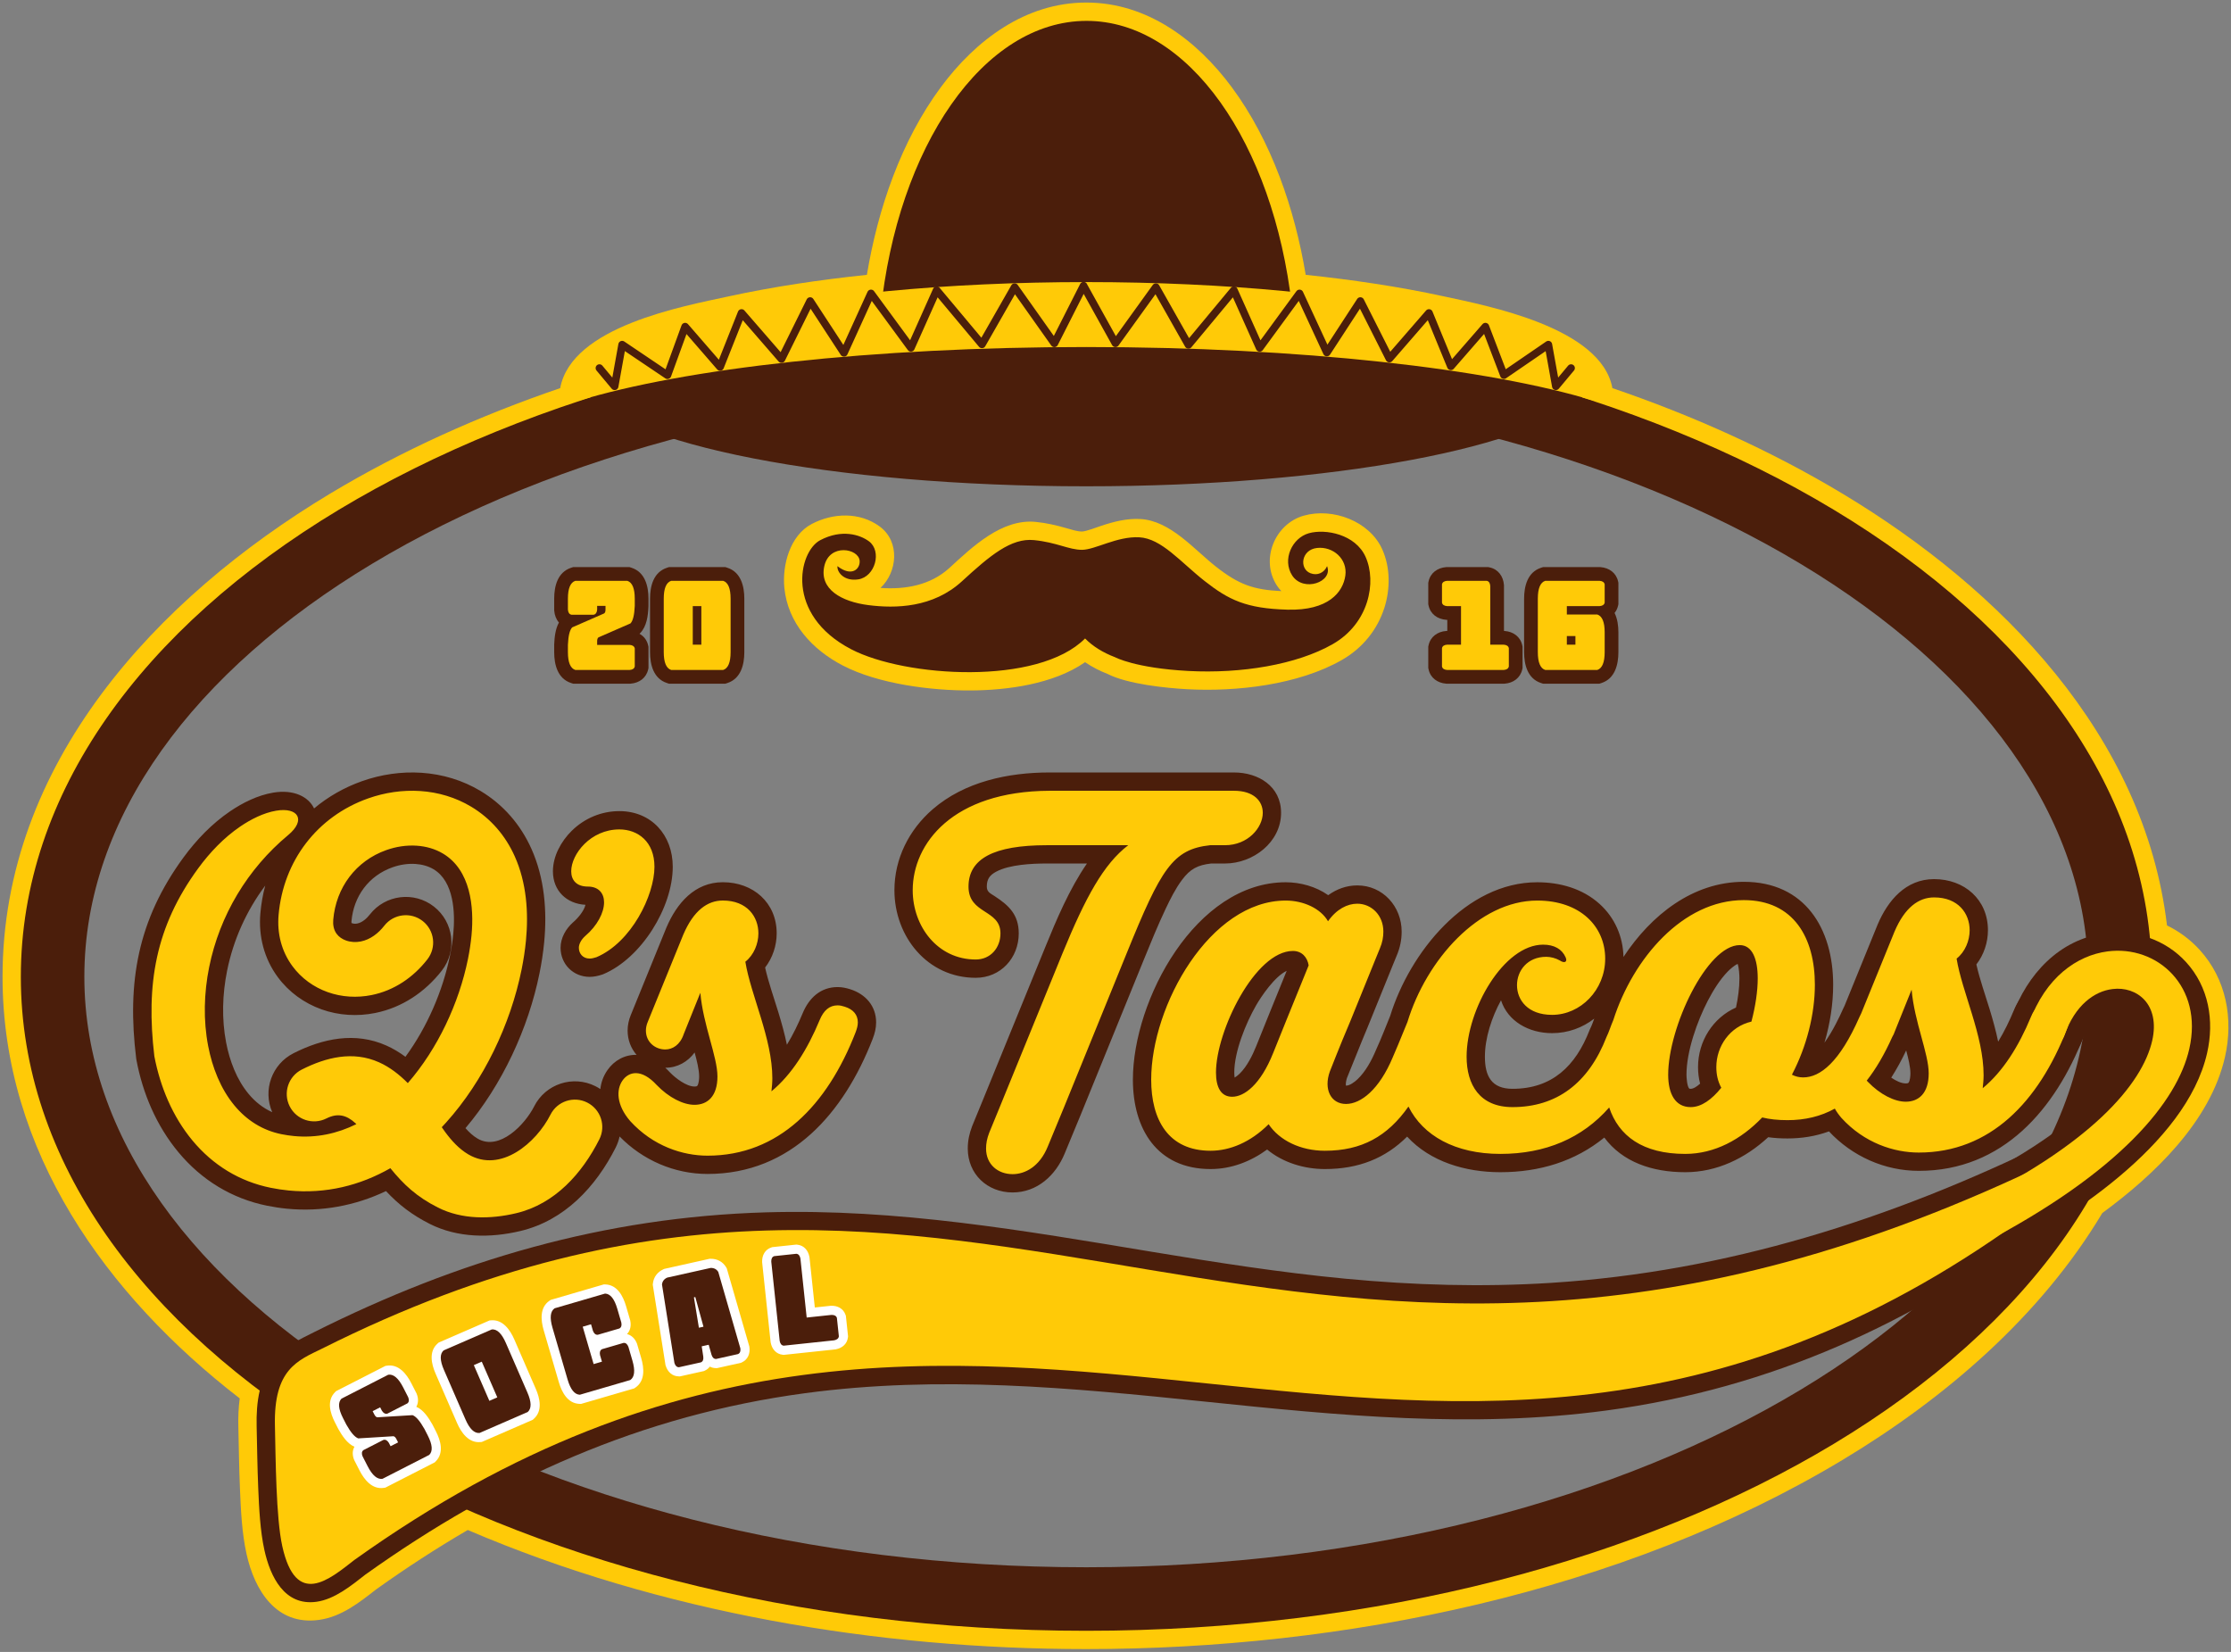 <?xml version="1.0" encoding="UTF-8" standalone="no"?>
<!DOCTYPE svg PUBLIC "-//W3C//DTD SVG 1.1//EN" "http://www.w3.org/Graphics/SVG/1.1/DTD/svg11.dtd">
<svg width="100%" height="100%" viewBox="0 0 3659 2709" version="1.1" xmlns="http://www.w3.org/2000/svg" xmlns:xlink="http://www.w3.org/1999/xlink" xml:space="preserve" xmlns:serif="http://www.serif.com/" style="fill-rule:evenodd;clip-rule:evenodd;stroke-linecap:round;stroke-linejoin:round;stroke-miterlimit:10;">
    <rect x="0" y="0" width="3659" height="2709" fill="#808080" stroke="none"/>
    <g id="Layer-1" serif:id="Layer 1" transform="matrix(4.167,0,0,4.167,0,0)">
        <g transform="matrix(1,0,0,1,1,1)">
            <path d="M340.201,107.158C344.495,81.225 353.695,54.371 369.321,33.287C383.056,14.757 402.636,0 426.551,0C450.467,0 470.046,14.757 483.781,33.287C499.408,54.371 508.608,81.225 512.902,107.159C531.06,109.082 549.296,111.73 567.114,115.596C584.505,119.37 629.228,127.845 633.611,151.741C665.128,162.514 695.879,176.239 724.396,193.403C786.503,230.784 842.992,288.384 851.901,363.209C856.704,365.548 861.043,368.758 864.674,372.722C875.275,384.294 878.135,399.995 874.706,415.039C868.93,440.378 846.855,461.414 826.438,476.382C802.171,516.986 764.577,549.246 724.396,573.43C637.193,625.915 527.416,647.989 426.551,647.989C344.377,647.989 258.943,633.624 183.105,601.126C170.748,608.321 158.759,616.138 147.118,624.442C140.366,629.72 133.349,635.283 124.566,636.502C107.767,638.833 99.204,624.892 96.044,610.617C94.205,602.311 93.804,593.459 93.445,584.973C93.098,576.778 93.002,568.576 92.812,560.376C92.727,556.701 92.859,552.993 93.353,549.34C40.836,508.745 0,452.08 0,383.416C0,299.443 60.553,234.423 128.706,193.403C157.223,176.239 187.974,162.514 219.491,151.741C223.948,127.452 267.839,119.555 285.591,115.682C303.534,111.768 321.909,109.096 340.201,107.158ZM426.55,618.309C374.3,618.309 321.629,612.338 270.954,599.473C226.833,588.273 183.084,571.552 144.009,548.033C112.245,528.916 82.093,504.315 60.493,473.927C41.433,447.114 29.679,416.52 29.679,383.416C29.679,350.313 41.433,319.719 60.493,292.906C82.093,262.518 112.245,237.918 144.009,218.8C180.935,196.575 222.005,180.443 263.561,169.29L264.265,169.101L264.962,169.318C275.114,172.474 285.571,174.902 296.002,176.933C308.658,179.398 321.45,181.284 334.254,182.788C364.799,186.374 395.804,187.86 426.55,187.86C457.296,187.86 488.301,186.374 518.845,182.787C531.649,181.284 544.44,179.397 557.095,176.933C567.526,174.902 577.982,172.473 588.133,169.316L588.83,169.1L589.535,169.289C631.092,180.441 672.164,196.574 709.091,218.8C740.855,237.918 771.007,262.518 792.607,292.906C811.667,319.719 823.421,350.313 823.421,383.416C823.421,416.52 811.667,447.114 792.607,473.927C771.007,504.315 740.855,528.916 709.091,548.033C670.016,571.552 626.267,588.273 582.147,599.473C531.471,612.338 478.801,618.309 426.55,618.309" style="fill:rgb(255,202,7);"/>
        </g>
        <g transform="matrix(1,0,0,1,1,119.844)">
            <path d="M426.55,7.2C541.195,7.2 645.203,35.299 720.683,80.728C798.049,127.293 845.901,192.254 845.901,264.572C845.901,336.891 798.049,401.853 720.683,448.417C645.203,493.846 541.195,521.945 426.55,521.945C311.905,521.945 207.897,493.846 132.418,448.417C55.051,401.853 7.199,336.891 7.199,264.572C7.199,192.254 55.051,127.293 132.418,80.728C207.897,35.299 311.905,7.2 426.55,7.2ZM707.792,102.115C636.021,58.918 536.603,32.2 426.55,32.2C316.497,32.2 217.079,58.918 145.309,102.115C75.424,144.177 32.199,201.653 32.199,264.572C32.199,327.492 75.424,384.969 145.309,427.03C217.079,470.227 316.497,496.945 426.55,496.945C536.603,496.945 636.021,470.227 707.792,427.03C777.677,384.969 820.901,327.492 820.901,264.572C820.901,201.653 777.677,144.177 707.792,102.115" style="fill:rgb(75,30,11);fill-rule:nonzero;"/>
        </g>
        <g transform="matrix(1,0,0,1,1,-328.137)">
            <path d="M622.833,483.384C604.565,503.988 523.635,519.517 426.55,519.517C326.358,519.517 243.36,502.979 228.697,481.391L288.911,461.91C288.911,461.91 378.961,460.477 559.06,457.609L622.833,483.384Z" style="fill:rgb(75,30,11);"/>
        </g>
        <g transform="matrix(0.017,1,1,-0.017,-163.002,-351.011)">
            <path d="M482.547,501.387C417.501,509.116 368.474,543.721 369.163,584.383C369.842,624.473 418.62,657.042 482.547,663.242C483.401,663.325 484.258,663.403 485.118,663.476L482.547,501.387Z" style="fill:rgb(75,30,11);"/>
        </g>
        <g transform="matrix(1,0,0,1,1,-380.207)">
            <path d="M426.55,491.219C537.092,491.219 626.704,511.351 626.704,536.184C626.704,536.785 626.635,537.381 626.531,537.976C584.931,525.249 510.928,516.779 426.55,516.779C342.172,516.779 268.169,525.249 226.569,537.976C226.465,537.381 226.397,536.785 226.397,536.184C226.397,511.351 316.008,491.219 426.55,491.219" style="fill:rgb(255,202,7);"/>
        </g>
        <g transform="matrix(1,0,0,1,1,-384.543)">
            <path d="M617.347,529.398L611.365,536.557L608.411,520.182L590.915,532.166L583.622,513.096L570.038,528.696L561.416,507.719L545.847,525.657L534.418,503.022L521.232,523.267L510.467,500.02L494.788,521.444L484.63,498.748L466.764,520.251L453.932,497.559L438.023,519.634L425.485,497.038M234.929,529.398L240.911,536.557L243.865,520.182L261.699,532.199L268.655,513.096L282.415,528.954L290.86,507.719L306.58,525.827L317.858,503.022L331.165,523.393L341.808,500.02L357.518,521.419L367.647,498.748L385.483,520.064L398.343,497.559L413.984,519.655L425.475,496.975" style="fill:none;fill-rule:nonzero;stroke:rgb(75,30,11);stroke-width:3px;"/>
        </g>
        <g transform="matrix(1,0,0,1,1,431.568)">
            <path d="M142.808,188.104C137.234,192.46 130.726,197.81 123.576,198.802C110.943,200.555 105.378,188.908 103.072,178.492C101.384,170.863 100.968,161.917 100.637,154.101C100.292,145.946 100.199,137.798 100.009,129.64C99.795,120.437 101.057,110.554 107.143,103.235C111.475,98.027 116.663,95.679 122.545,92.731C179.234,64.321 236.899,47.418 300.453,45.546C352.272,44.02 401.759,52.693 452.543,61.102C477.723,65.271 502.912,69.218 528.331,71.643C555.347,74.22 582.325,75.023 609.426,73.302C678.607,68.907 743.006,48.353 805.062,18.053C807.492,16.866 810.181,17.085 812.387,18.65C814.593,20.215 815.689,22.681 815.372,25.366C814.466,33.043 810.27,42.261 805.997,48.53C805.523,49.225 805.018,49.751 804.342,50.253C752.004,89.153 696.128,114.82 631.251,123.53C578.017,130.677 525.994,125.482 473.008,120.003C420.308,114.554 368.813,109.618 315.922,116.707C251.498,125.342 195.507,150.488 142.808,188.104" style="fill:rgb(75,30,11);"/>
        </g>
        <g transform="matrix(1,0,0,1,1,216.834)">
            <path d="M818.357,192.905C815.661,200.515 807.438,204.668 799.772,201.921C792.15,199.19 788.173,190.778 790.914,183.156C796.859,166.621 809.479,152.815 827.566,150.447C839.335,148.906 851.316,152.966 859.364,161.751C868.367,171.579 870.589,184.864 867.685,197.605C859.395,233.973 812.139,263.708 781.78,279.504C774.582,283.249 765.703,280.444 761.961,273.245C758.322,266.243 759.505,256.16 767.038,252.244C767.113,252.206 767.177,252.174 767.253,252.137C785.945,243.2 806.155,231.748 821.328,217.452C828.499,210.696 836.801,201.011 839.055,191.123C839.736,188.135 839.974,184.007 837.73,181.557C836.13,179.81 833.599,179.272 831.321,179.555C824.655,180.382 820.401,187.137 818.357,192.905" style="fill:rgb(75,30,11);"/>
        </g>
        <g transform="matrix(1,0,0,1,1,405.471)">
            <path d="M800.047,70.571C807.094,60.233 808.221,50.619 808.221,50.619C502.995,199.655 389.26,-6.928 125.77,125.265C116.067,129.983 106.694,133.452 107.207,155.57C107.505,168.42 107.607,191.761 110.102,203.033C115.487,227.355 128.543,216.204 138.497,208.431C392.445,27.056 558.036,250.446 800.047,70.571" style="fill:rgb(255,202,7);"/>
        </g>
        <g transform="matrix(1,0,0,1,1,-156.746)">
            <path d="M218.987,401.734C217.915,400.496 217.284,398.872 217.14,397.089L217.122,396.872L217.122,392.359C217.122,387.418 218.475,381.929 223.763,380.195L224.583,379.926L246.773,379.926L247.593,380.195C252.881,381.929 254.234,387.418 254.234,392.359L254.234,395.313L254.229,395.43C254.077,398.93 253.573,403.211 251.02,405.846L250.705,406.171C252.377,407.105 253.626,408.643 254.098,410.706L254.234,411.301L254.234,419.641L254.1,420.231C253.345,423.562 250.573,425.523 247.259,425.791L247.041,425.809L224.583,425.809L223.763,425.54C218.475,423.806 217.122,418.317 217.122,413.377L217.122,410.427L217.127,410.316C217.241,407.547 217.583,404.281 218.987,401.734ZM261.484,425.54C256.196,423.806 254.843,418.317 254.843,413.377L254.843,392.359C254.843,387.418 256.196,381.929 261.484,380.195L262.304,379.926L284.495,379.926L285.315,380.195C290.603,381.929 291.955,387.418 291.955,392.359L291.955,413.377C291.955,418.317 290.603,423.806 285.315,425.54L284.495,425.809L262.304,425.809L261.484,425.54Z" style="fill:rgb(75,30,11);"/>
        </g>
        <g transform="matrix(1,0,0,1,1,-156.746)">
            <path d="M222.522,410.539C222.67,406.945 223.24,404.645 224.214,403.647L236.774,398.159C237.14,397.917 237.319,397.418 237.319,396.654L237.319,395.196L234.029,395.196L234.029,396.654C233.944,397.816 233.484,398.479 232.665,398.666L223.895,398.666C223.068,398.479 222.616,397.816 222.522,396.654L222.522,392.359C222.522,388.312 223.497,385.966 225.446,385.326L245.911,385.326C247.86,385.966 248.834,388.312 248.834,392.359L248.834,395.196C248.678,398.79 248.117,401.082 247.142,402.088L234.583,407.569C234.217,407.818 234.029,408.317 234.029,409.081L234.029,410.539L246.823,410.539C247.976,410.632 248.647,411.092 248.834,411.911L248.834,419.037C248.647,419.863 247.976,420.315 246.823,420.409L225.446,420.409C223.497,419.77 222.522,417.423 222.522,413.377L222.522,410.539ZM263.167,420.409C261.218,419.77 260.243,417.423 260.243,413.377L260.243,392.359C260.243,388.312 261.218,385.966 263.167,385.326L283.632,385.326C285.581,385.966 286.556,388.312 286.556,392.359L286.556,413.377C286.556,417.423 285.581,419.77 283.632,420.409L263.167,420.409ZM275.041,410.453L275.041,395.282L271.665,395.282L271.665,410.453L275.041,410.453Z" style="fill:rgb(255,202,7);fill-rule:nonzero;"/>
        </g>
        <g transform="matrix(1,0,0,1,1,-156.746)">
            <path d="M568.637,405.053L568.637,400.682L568.357,400.682L568.159,400.667C564.817,400.421 562.007,398.438 561.27,395.074L561.145,394.502L561.145,386.119L561.267,385.553C561.997,382.19 564.788,380.212 568.122,379.944L568.339,379.926L584.764,379.926L585.336,380.052C588.699,380.789 590.682,383.598 590.929,386.94L590.944,387.139L590.944,405.053L591.045,405.053L591.245,405.068C594.566,405.315 597.358,407.28 598.12,410.613L598.257,411.208L598.257,419.641L598.123,420.231C597.368,423.562 594.596,425.523 591.282,425.791L591.064,425.809L568.339,425.809L568.122,425.792C564.788,425.523 561.998,423.546 561.267,420.183L561.145,419.617L561.145,411.233L561.27,410.661C562.007,407.297 564.817,405.314 568.159,405.068L568.357,405.053L568.637,405.053ZM634.473,397.968C635.603,400.248 635.978,403.007 635.978,405.612L635.978,413.377C635.978,418.317 634.625,423.806 629.337,425.54L628.517,425.809L606.326,425.809L605.507,425.54C600.219,423.806 598.866,418.317 598.866,413.377L598.866,392.359C598.866,387.418 600.219,381.929 605.507,380.195L606.326,379.926L628.785,379.926L629.003,379.944C632.317,380.213 635.089,382.173 635.844,385.505L635.978,386.094L635.978,394.528L635.842,395.122C635.589,396.225 635.115,397.177 634.473,397.968" style="fill:rgb(75,30,11);"/>
        </g>
        <g transform="matrix(1,0,0,1,1,-156.746)">
            <path d="M590.845,420.409L568.556,420.409C567.394,420.315 566.724,419.863 566.545,419.037L566.545,411.818C566.724,410.999 567.394,410.539 568.556,410.453L574.037,410.453L574.037,395.282L568.556,395.282C567.394,395.196 566.724,394.736 566.545,393.918L566.545,386.699C566.724,385.872 567.394,385.42 568.556,385.326L584.179,385.326C584.998,385.506 585.458,386.176 585.544,387.338L585.544,410.453L590.845,410.453C591.999,410.539 592.669,410.999 592.856,411.818L592.856,419.037C592.669,419.863 591.999,420.315 590.845,420.409ZM607.189,420.409C605.24,419.77 604.266,417.423 604.266,413.377L604.266,392.359C604.266,388.312 605.24,385.966 607.189,385.326L628.566,385.326C629.72,385.42 630.39,385.872 630.578,386.699L630.578,393.918C630.39,394.736 629.72,395.196 628.566,395.282L615.687,395.282L615.687,398.572L627.654,398.572C629.603,399.211 630.578,401.558 630.578,405.612L630.578,413.377C630.578,417.423 629.603,419.77 627.654,420.409L607.189,420.409ZM615.687,410.453L619.063,410.453L619.063,407.07L615.687,407.07L615.687,410.453Z" style="fill:rgb(255,202,7);fill-rule:nonzero;"/>
        </g>
        <g transform="matrix(1,0,0,1,1,141.869)">
            <path d="M235.287,286.725C235.564,284.146 236.452,281.605 238.112,279.234C240.752,275.463 244.894,273.157 249.541,273.264C247.345,270.728 246.019,267.411 246.019,263.706C246.019,261.63 246.472,259.486 247.28,257.574L261.272,223.216L261.294,223.163C265.344,213.654 272.388,205.325 283.503,205.325C295.443,205.325 304.693,213.377 304.693,225.453C304.693,230.252 303.085,235.101 300.137,238.902C301.463,244.796 303.646,250.882 305.357,256.524C306.623,260.695 307.825,264.97 308.713,269.298C311.167,265.273 313.219,261.002 314.925,256.879C317.392,250.917 321.938,246.588 328.662,246.588C330.405,246.588 332.038,246.933 333.69,247.462C339.71,249.389 343.831,254.047 343.831,260.518C343.831,262.796 343.276,264.912 342.458,267.02C331.26,295.862 310.558,320.138 277.481,320.138C264.397,320.138 251.952,314.706 242.861,305.384C242.546,306.866 242.037,308.332 241.323,309.748C233.535,325.182 221.188,338.455 203.841,342.584C192.036,345.394 179.164,345.352 168.135,339.787C161.143,336.258 155.879,332.187 150.93,326.88C138.796,332.642 125.517,335.123 111.971,333.814C109.336,333.559 106.715,333.16 104.119,332.635C90.19,329.82 78.288,322.488 69.222,311.584C60.583,301.193 55.138,288.405 52.679,275.173L52.633,274.923L52.601,274.671C48.925,244.73 53.18,220.189 71.257,195.525C76.314,188.626 82.398,182.299 89.484,177.466C94.512,174.037 100.455,171.097 106.491,170.076C114.576,168.708 120.429,171.662 122.615,176.289C128.061,171.717 134.408,168.06 141.493,165.552C148.972,162.905 156.985,161.726 164.907,162.254C173.116,162.801 181.085,165.181 188.149,169.422C197.123,174.809 203.91,182.675 208.176,192.213C213.315,203.701 214.373,216.597 213.173,229.01C212.78,233.08 212.155,237.128 211.345,241.136C206.961,262.832 196.639,285.074 182.204,302.106C183.608,303.701 185.189,305.173 186.96,306.216C195.6,311.305 205.701,300.55 209.229,293.558C213.699,284.701 224.51,281.139 233.369,285.606C234.039,285.944 234.679,286.318 235.287,286.725ZM103.388,206.658C96.02,216.515 90.853,227.934 88.382,240.155C86.513,249.401 86.214,259.161 88.003,268.443C89.383,275.604 92.131,282.966 96.835,288.623C99.447,291.765 102.552,294.22 106.146,295.82C102.375,287.15 105.991,276.933 114.537,272.619C126.098,266.783 138.806,264.127 151.092,269.61C153.76,270.8 156.246,272.303 158.572,274.03C167.151,262.33 173.323,247.983 176.136,234.061C176.702,231.263 177.134,228.436 177.409,225.595C178.203,217.373 177.678,205.046 169.681,200.245C167.522,198.948 165.016,198.302 162.516,198.135C159.46,197.932 156.351,198.438 153.47,199.458C144.122,202.766 138.183,210.876 137.333,220.693C137.319,220.851 137.308,221.15 137.338,221.364C137.425,221.411 137.53,221.454 137.597,221.477C138.233,221.704 138.955,221.711 139.611,221.579C141.601,221.178 143.362,219.564 144.574,218.011C150.672,210.2 161.977,208.812 169.786,214.911C177.593,221.01 178.98,232.309 172.886,240.118C166.286,248.575 157.26,254.655 146.68,256.789C139.671,258.203 132.341,257.775 125.595,255.375C118.701,252.921 112.664,248.542 108.314,242.644C102.949,235.369 100.699,226.564 101.476,217.594C101.801,213.839 102.445,210.184 103.388,206.658ZM262.704,280.19C264.838,282.385 269.13,285.726 272.346,285.726C272.602,285.726 273.209,285.708 273.41,285.482C274.052,284.761 274.177,282.65 274.177,281.769C274.177,279.135 273.267,275.492 272.396,272.331C269.728,275.964 265.701,278.34 260.846,278.344C261.494,278.932 262.114,279.551 262.704,280.19ZM229.431,214.21C222.029,213.812 216.622,208.72 216.622,201.014C216.622,195.071 219.841,189.224 223.989,185.13C229.022,180.165 235.683,177.344 242.771,177.344C255.368,177.344 263.785,186.748 263.785,199.243C263.785,215.27 251.422,235.176 236.545,241.47L236.284,241.581L236.015,241.67C234.426,242.2 232.764,242.57 231.083,242.57C224.611,242.57 219.632,237.559 219.632,231.12C219.632,227.265 221.702,223.647 224.529,221.134L224.585,221.084L224.643,221.035C226.316,219.61 228.856,216.712 229.431,214.21ZM637.973,234.733C648.833,218.264 665.28,205.164 685.325,205.164C709.333,205.164 720.506,223.521 720.506,245.658C720.506,253.237 719.285,261.01 717.089,268.468C720.4,263.87 723.12,258.073 724.247,255.511C724.486,254.967 724.737,254.43 725.011,253.903L738.005,221.992L738.028,221.939C742.078,212.431 749.121,204.102 760.236,204.102C772.177,204.102 781.427,212.153 781.427,224.229C781.427,229.029 779.819,233.877 776.871,237.678C778.197,243.573 780.379,249.658 782.091,255.3C783.356,259.472 784.559,263.746 785.447,268.074C787.9,264.049 789.953,259.778 791.659,255.656C794.126,249.693 798.672,245.365 805.395,245.365C807.139,245.365 808.771,245.71 810.423,246.238C816.444,248.165 820.565,252.823 820.565,259.294C820.565,261.572 820.009,263.688 819.191,265.796C807.994,294.638 787.292,318.914 754.215,318.914C740.769,318.914 727.997,313.178 718.849,303.378C713.651,305.301 708.171,306.163 702.503,306.163C699.999,306.163 697.448,306.025 694.939,305.674C685.959,313.955 674.778,319.446 662.303,319.446C649.237,319.446 637.573,315.431 630.432,305.81C618.971,315.16 604.928,319.446 589.517,319.446C575.765,319.446 561.935,315.34 552.821,305.44C544.25,313.976 533.731,318.206 520.45,318.206C512.326,318.206 503.979,315.694 497.727,310.52C491.261,315.238 483.638,318.206 475.468,318.206C454.406,318.206 444.891,302.427 444.891,283.025C444.891,251.664 469.66,205.341 505.043,205.341C510.812,205.341 516.955,207.026 521.765,210.426C525.06,208.045 528.938,206.581 533.201,206.581C543.244,206.581 550.672,214.846 550.672,224.761C550.672,228.11 550.009,231.191 548.698,234.268L547.129,238.103L537.195,262.585L537.172,262.638C534.386,269.206 531.859,275.836 529.129,282.402C528.898,283.104 528.54,284.607 528.761,285.388L528.773,285.388C530.278,285.388 532.235,283.867 533.256,282.909C536.456,279.907 538.877,275.403 540.545,271.401L540.597,271.276L540.654,271.153C542.627,266.878 544.373,262.285 546.164,257.911C553.856,233.053 575.973,205.341 604.039,205.341C612.973,205.341 621.901,207.814 628.624,213.918C634.579,219.324 637.806,226.739 637.973,234.733ZM626.479,259.002C621.87,262.571 616.16,264.723 609.883,264.723C600.673,264.723 592.451,260.035 589.778,251.796C586.105,258.459 583.435,266.695 583.435,273.993C583.435,281.663 586.059,286.628 594.299,286.628C609.928,286.628 619.158,277.606 624.6,263.594L624.721,263.282L624.871,262.981C625.48,261.764 625.976,260.372 626.479,259.002ZM475.696,197.959C470.415,198.58 467.503,200.02 464.217,204.415C461.673,207.816 459.586,211.979 457.773,215.808C454.68,222.34 451.922,229.105 449.197,235.799L424.388,296.758L418.012,312.165C414.47,320.726 407.2,327.415 397.546,327.415C387.615,327.415 379.898,320.209 379.898,310.12C379.898,307.054 380.519,304.192 381.617,301.338L381.647,301.262L385.747,291.277L410.537,230.54C414.719,220.295 419.839,208.044 426.81,197.959L411.006,197.959C405.203,197.959 396.382,198.365 391.136,201.148C388.544,202.523 387.391,204.098 387.391,207.051C387.391,209.138 388.752,209.686 390.393,210.749C396.053,214.416 399.965,218.06 399.965,225.469C399.965,235.119 392.847,242.941 383.024,242.941C364.029,242.941 351.031,226.709 351.031,208.468C351.031,196.062 356.778,184.671 366.095,176.613C378.675,165.734 395.833,162.13 412.068,162.13L484.677,162.13C494.261,162.13 503.211,167.547 503.211,178.008C503.211,189.604 492.183,197.959 481.135,197.959L475.696,197.959ZM749.245,271.528C747.505,275.198 745.563,278.808 743.363,282.236C745.237,283.502 747.319,284.503 749.079,284.503C749.335,284.503 749.943,284.484 750.143,284.259C750.786,283.537 750.911,281.426 750.911,280.546C750.911,278.028 750.079,274.588 749.245,271.528ZM668.14,284.591C667.583,282.491 667.322,280.323 667.322,278.066C667.322,267.92 673.186,258.674 682.26,254.647C683.069,250.875 683.615,246.911 683.615,243.179C683.615,242.041 683.477,239.069 682.917,237.475C681.549,238.055 679.727,239.742 679.033,240.454C675.902,243.666 673.253,247.963 671.192,251.925C666.955,260.07 662.773,271.924 662.773,281.077C662.773,282.102 662.999,285.859 663.928,286.573C664.038,286.623 664.313,286.628 664.428,286.628C665.539,286.628 666.911,285.695 668.14,284.591ZM505.428,240.194C500.616,242.463 495.349,250.375 493.395,253.767C489.315,260.851 484.793,272.032 484.793,280.191C484.793,280.624 484.821,281.468 484.925,282.206C485.704,281.757 486.578,280.993 486.939,280.638C489.776,277.849 491.939,273.527 493.405,269.886L498.546,257.125L505.428,240.194Z" style="fill:rgb(75,30,11);"/>
        </g>
        <g transform="matrix(1,0,0,1,1,-176.989)">
            <path d="M345.541,408.369C355.333,409.045 365.227,407.349 372.756,400.433C381.819,392.107 393.346,381.05 406.674,382.382C410.91,382.805 414.742,383.707 418.815,384.871C420.595,385.379 422.988,386.168 424.848,386.168C426.367,386.168 430.927,384.421 432.5,383.899C437.47,382.253 442.461,380.976 447.748,381.247C459.6,381.854 468.817,393.103 477.594,399.999C486.633,407.101 492.417,409.1 503.328,409.627C502.685,408.964 502.095,408.229 501.569,407.424C494.958,397.298 500.696,383.162 512.16,379.92C523.531,376.704 538.027,382.037 543.03,393.169C546.242,400.317 546.225,408.797 543.87,416.191C541.074,424.971 535.125,432.157 527.136,436.722C509.99,446.519 485.727,449.275 466.287,448.229C457.955,447.781 442.81,446.239 434.913,442.211C431.796,440.993 428.81,439.474 426.071,437.59C413.616,446.256 395.4,448.627 381.103,448.717C365.493,448.814 344.642,446.154 330.677,438.881C318.651,432.618 309.085,422.251 307.709,408.31C306.825,399.36 309.928,387.704 318.469,383.209C326.873,378.786 337.382,378.398 345.248,384.201C353.349,390.177 352.195,402.166 345.541,408.369" style="fill:rgb(255,202,7);"/>
        </g>
        <g transform="matrix(1,0,0,1,1,-171.075)">
            <path d="M334.002,426.581C307.779,412.924 313.277,388.163 321.822,383.666C330.368,379.169 337.528,381.54 340.974,384.081C346.228,387.958 343.486,398.071 336.784,399.089C331.244,399.928 328.381,396.263 328.607,393.882C334.31,398.301 337.583,394.928 337.346,391.781C336.979,386.887 325.457,384.794 323.434,393.882C321.411,402.971 330.227,407.852 340.719,409.207C351.498,410.601 366.248,410.275 377.627,399.821C388.674,389.673 396.964,382.733 405.958,383.632C414.955,384.53 419.676,387.454 424.848,387.454C430.02,387.454 438.609,382.074 447.38,382.524C456.148,382.973 463.702,392.328 473.146,399.747C482.59,407.168 489.504,410.557 505.695,411.006C521.885,411.456 527.612,404.095 528.511,397.573C529.409,391.052 523.684,386.046 517.387,386.721C511.091,387.396 510.267,394.928 514.793,396.674C517.522,397.725 520.191,396.488 521.315,393.882C523.788,400.047 512.066,404.317 507.598,397.573C503.55,391.276 507.57,382.786 514.12,380.934C520.686,379.076 532.471,381.325 536.463,390.206C540.952,400.196 537.731,416.462 523.564,424.556C509.397,432.652 487.586,436.25 466.673,435.126C445.761,434.001 437.891,429.728 437.891,429.728C433.029,427.876 429.09,425.413 426.073,422.338C407.545,440.988 355.252,437.646 334.002,426.581" style="fill:rgb(75,30,11);fill-rule:nonzero;"/>
        </g>
        <g transform="matrix(1,0,0,1,1,216.021)">
            <path d="M811.57,191.314C810.179,195.197 806.084,197.347 802.201,195.956C798.318,194.565 796.298,190.288 797.689,186.405C804.078,168.651 816.44,159.978 828.501,158.399C838.195,157.13 847.687,160.476 854.055,167.427C860.325,174.272 863.49,184.425 860.665,196.817C855.996,217.302 833.875,245.094 778.457,273.93C774.784,275.839 770.259,274.409 768.349,270.736C766.44,267.064 766.686,261.355 770.359,259.445C822.338,234.594 842.225,210.426 846.075,193.536C847.695,186.43 846.191,180.946 843.039,177.506C839.986,174.173 835.304,172.585 830.434,173.223C823.338,174.07 815.725,179.543 811.57,191.314" style="fill:rgb(255,202,7);fill-rule:nonzero;"/>
        </g>
        <g transform="matrix(1,0,0,1,1,427.079)">
            <path d="M162.853,126.567C165.658,127.714 167.752,130.988 169.171,133.488L169.21,133.556L170.552,136.177C172.427,139.842 173.826,144.675 170.51,148.02L170.105,148.428L150.678,158.368L150.11,158.458C145.457,159.189 142.357,155.228 140.481,151.563L138.439,147.571L138.384,147.438C137.654,145.676 137.624,143.806 138.507,142.271C135.698,141.118 133.605,137.855 132.187,135.345L132.15,135.281L130.811,132.662C128.936,128.997 127.537,124.165 130.853,120.82L131.258,120.411L150.685,110.472L151.253,110.382C155.906,109.65 159.006,113.611 160.881,117.277L162.924,121.269L162.979,121.403C163.708,123.166 163.736,125.031 162.853,126.567ZM188.08,140.443C183.444,140.878 180.529,136.703 178.901,132.96L170.433,113.491C168.79,109.715 167.697,104.805 171.216,101.674L171.645,101.292L191.656,92.587L192.228,92.534C196.864,92.099 199.778,96.274 201.407,100.017L209.875,119.486C211.518,123.261 212.611,128.171 209.093,131.302L208.663,131.685L188.652,140.39L188.08,140.443ZM245.775,97.943C247.611,98.382 248.984,99.82 249.697,101.689L249.748,101.824L251.366,107.368C252.518,111.321 252.984,116.33 249.099,118.992L248.624,119.317L227.676,125.428L227.101,125.409C222.393,125.254 220.092,120.78 218.939,116.827L212.994,96.446C211.841,92.494 211.376,87.484 215.262,84.823L215.736,84.497L236.684,78.386L237.259,78.405C241.967,78.561 244.267,83.035 245.42,86.987L247.038,92.531L247.067,92.673C247.473,94.644 247.092,96.588 245.775,97.943ZM278.381,110.741C277.895,111.396 277.236,111.943 276.395,112.332L276.044,112.494L266.64,114.588L266.251,114.59C263.606,114.599 261.755,112.807 261.003,110.37L260.927,110.125L255.922,78.536L255.971,78.065C256.242,75.487 257.766,73.501 260.115,72.438L260.454,72.285L278.288,68.312L278.659,68.307C281.244,68.271 283.475,69.429 284.805,71.664L285.042,72.061L293.911,102.765L293.946,103.008C294.317,105.539 293.403,107.959 290.998,109.077L290.644,109.241L281.24,111.336L280.853,111.338C279.927,111.343 279.098,111.128 278.381,110.741ZM319.699,87.474L325.977,86.807L326.111,86.803C328.655,86.723 330.94,87.897 331.796,90.388L331.928,90.773L332.783,98.829L332.736,99.229C332.428,101.845 330.452,103.467 327.954,103.939L327.811,103.965L307.463,106.126L307.078,106.085C304.441,105.799 302.81,103.81 302.336,101.298L302.31,101.156L298.966,69.669L298.962,69.524C298.898,66.97 300.076,64.683 302.593,63.849L302.96,63.728L312.447,62.721L312.833,62.763C315.462,63.052 317.099,65.043 317.571,67.549L317.598,67.691L319.699,87.474Z" style="fill:white;"/>
        </g>
        <g transform="matrix(1,0,0,1,1,426.734)">
            <path d="M135.321,133.92L134.016,131.368C132.154,127.729 131.951,125.171 133.409,123.699L151.812,114.284C153.859,113.961 155.815,115.623 157.677,119.262L159.653,123.124C160.103,124.213 160.001,125.016 159.344,125.565L151.458,129.6C150.636,129.809 149.917,129.424 149.298,128.423L148.628,127.112L145.669,128.625L146.34,129.936C146.692,130.624 147.089,130.986 147.53,131.035L161.349,130.192C162.684,130.641 164.247,132.45 166.041,135.61L167.347,138.162C169.208,141.801 169.412,144.359 167.953,145.831L149.551,155.246C147.504,155.568 145.548,153.907 143.686,150.268L141.71,146.405C141.259,145.318 141.358,144.507 142.018,143.965L149.905,139.93C150.723,139.715 151.446,140.106 152.058,141.111L152.728,142.422L155.686,140.908L155.016,139.598C154.664,138.91 154.274,138.544 153.829,138.489L140.014,139.338C138.675,138.883 137.108,137.083 135.321,133.92ZM187.744,137.204C185.681,137.397 183.832,135.616 182.202,131.869L173.734,112.4C172.103,108.652 172.061,106.086 173.609,104.709L192.564,96.463C194.627,96.27 196.475,98.051 198.105,101.799L206.574,121.267C208.204,125.015 208.247,127.581 206.699,128.958L187.744,137.204ZM194.73,123.199L188.618,109.146L185.491,110.506L191.604,124.559L194.73,123.199ZM216.45,95.783C215.306,91.859 215.587,89.308 217.296,88.138L237.14,82.349C239.211,82.417 240.82,84.417 241.964,88.341L243.541,93.746C243.779,94.899 243.53,95.677 242.779,96.085L234.275,98.565C233.431,98.623 232.795,98.103 232.375,97.003L231.625,94.432L228.352,95.387L232.643,110.099L235.917,109.144L235.167,106.574C234.929,105.421 235.186,104.641 235.929,104.235L244.433,101.754C245.286,101.695 245.913,102.216 246.333,103.317L247.91,108.722C249.054,112.645 248.773,115.197 247.064,116.368L227.219,122.156C225.148,122.088 223.54,120.087 222.395,116.164L216.45,95.783ZM278.709,72.252C280.06,72.233 281.067,72.767 281.712,73.85L290.385,103.874C290.555,105.039 290.249,105.801 289.481,106.157L280.834,108.084C279.98,108.088 279.386,107.526 279.039,106.402L277.935,102.493L275.183,103.106L275.795,107.124C275.958,108.29 275.66,109.05 274.884,109.409L266.238,111.335C265.391,111.338 264.79,110.778 264.443,109.653L259.552,78.786C259.684,77.531 260.368,76.62 261.599,76.063L278.709,72.252ZM272.663,83.715L272.117,83.837L274.076,95.785L275.875,95.384L272.663,83.715ZM305.874,100.977L302.561,69.779C302.531,68.603 302.914,67.881 303.725,67.612L312.44,66.687C313.282,66.779 313.815,67.404 314.033,68.561L316.499,91.779L326.225,90.746C327.393,90.709 328.115,91.1 328.391,91.902L329.161,99.153C329.061,100.003 328.436,100.529 327.286,100.746L307.467,102.851C306.617,102.759 306.092,102.134 305.874,100.977" style="fill:rgb(75,30,11);fill-rule:nonzero;"/>
        </g>
        <g transform="matrix(1,0,0,1,1,141.866)">
            <path d="M139.268,300.526C139.115,300.378 138.961,300.233 138.806,300.09C135.33,296.911 131.827,296.095 127.485,298.286C122.174,300.967 115.693,298.831 113.015,293.52C110.336,288.208 112.472,281.73 117.782,279.05C127.386,274.201 137.927,271.623 148.158,276.188C152.427,278.094 156.165,281.021 159.51,284.385C171.253,270.914 179.676,252.898 183.194,235.49C183.808,232.451 184.277,229.378 184.575,226.291C185.67,214.959 184.184,200.557 173.387,194.075C170.239,192.186 166.644,191.197 162.994,190.955C158.96,190.686 154.873,191.327 151.068,192.674C139.061,196.923 131.254,207.44 130.16,220.075C129.992,222.008 130.312,224.039 131.486,225.63C132.404,226.875 133.738,227.75 135.184,228.264C137.055,228.93 139.092,229.032 141.033,228.641C144.793,227.883 147.931,225.414 150.249,222.445C153.904,217.763 160.673,216.933 165.353,220.589C170.034,224.245 170.863,231.011 167.209,235.692C161.671,242.79 154.143,247.942 145.256,249.735C139.524,250.891 133.527,250.558 128.009,248.594C122.466,246.622 117.607,243.117 114.109,238.374C109.774,232.497 108.022,225.462 108.649,218.219C110.487,196.996 123.782,179.462 143.896,172.343C150.452,170.022 157.482,168.978 164.428,169.441C171.496,169.912 178.357,171.945 184.443,175.598C192.153,180.227 197.938,186.962 201.604,195.156C206.228,205.493 207.085,217.163 206.007,228.32C205.637,232.143 205.049,235.949 204.288,239.713C199.94,261.231 189.343,283.52 174.58,299.893C174.017,300.517 173.449,301.133 172.873,301.741C173.31,302.382 173.756,303.017 174.217,303.642C176.717,307.028 179.646,310.268 183.306,312.424C196.089,319.952 210.084,307.85 215.657,296.806C218.337,291.495 224.816,289.36 230.127,292.039C235.439,294.717 237.574,301.198 234.894,306.509C228.133,319.908 217.437,331.95 202.174,335.583C192.058,337.991 180.856,338.145 171.379,333.362C162.989,329.128 157.865,324.301 152.642,317.874C140.757,324.651 127.315,328.067 112.664,326.651C110.275,326.42 107.898,326.057 105.546,325.582C93.209,323.088 82.767,316.616 74.759,306.985C66.906,297.539 62.069,285.856 59.758,273.861L59.752,273.829L59.748,273.797C56.404,245.566 60.132,222.887 77.064,199.785C81.627,193.56 87.144,187.78 93.541,183.418C97.662,180.607 102.728,178.018 107.692,177.178C116.299,175.723 119.606,180.792 112.424,186.764C96.451,200.046 85.442,218.365 81.325,238.732C79.271,248.895 78.967,259.607 80.933,269.809C82.547,278.186 85.799,286.615 91.298,293.23C96.113,299.021 102.345,302.987 109.768,304.487C111.395,304.816 113.04,305.06 114.693,305.219C123.563,306.077 131.809,304.218 139.268,300.526ZM331.495,254.323C330.433,253.969 329.547,253.792 328.662,253.792C325.474,253.792 323.172,255.74 321.578,259.636C316.797,271.147 310.598,281.065 302.629,287.617C302.806,286.023 302.983,284.252 302.983,282.481C302.983,266.897 294.483,249.719 292.357,236.614C295.722,233.957 297.493,229.53 297.493,225.457C297.493,218.904 293.066,212.529 283.503,212.529C277.481,212.529 271.992,216.425 267.918,225.988L253.928,260.344C253.397,261.584 253.219,262.824 253.219,263.709C253.219,268.314 256.938,271.147 260.835,271.147C263.668,271.147 266.679,269.376 268.095,265.126L274.648,248.833C275.71,261.407 281.377,273.981 281.377,281.773C281.377,289.565 277.481,292.93 272.346,292.93C267.918,292.93 262.251,290.096 257.47,285.138C251.449,278.585 246.49,279.825 244.011,283.367C241.531,286.909 241.531,292.93 247.021,299.305C256.053,309.222 267.741,312.942 277.481,312.942C305.463,312.942 324.589,293.107 335.746,264.417C336.277,263.001 336.631,261.761 336.631,260.522C336.631,257.511 334.86,255.386 331.495,254.323ZM233.739,234.843C247.552,228.999 256.585,210.404 256.585,199.247C256.585,189.329 250.032,184.548 242.771,184.548C231.437,184.548 223.822,194.288 223.822,201.018C223.822,204.383 225.77,207.039 230.374,207.039C234.625,207.039 236.75,209.695 236.75,213.237C236.75,217.31 234.093,222.446 229.312,226.519C227.718,227.936 226.832,229.707 226.832,231.124C226.832,233.426 228.426,235.374 231.083,235.374C231.791,235.374 232.676,235.197 233.739,234.843ZM808.229,253.099C807.166,252.745 806.281,252.568 805.395,252.568C802.208,252.568 799.906,254.516 798.312,258.412C793.53,269.924 787.332,279.841 779.363,286.393C779.54,284.799 779.717,283.028 779.717,281.258C779.717,265.673 771.216,248.495 769.091,235.39C772.456,232.734 774.227,228.306 774.227,224.233C774.227,217.68 769.799,211.305 760.236,211.305C754.215,211.305 748.725,215.201 744.652,224.764L731.541,256.961C731.295,257.41 731.061,257.893 730.838,258.412C723.046,276.122 715.431,282.143 708.701,282.143C707.108,282.143 705.691,281.789 704.274,281.08C710.118,269.924 713.306,257.173 713.306,245.661C713.306,227.244 704.983,212.368 685.325,212.368C661.317,212.368 641.725,235.379 633.989,259.548C632.896,262.093 632.238,264.351 631.311,266.204C624.228,284.445 611.654,293.831 594.299,293.831C581.371,293.831 576.235,284.977 576.235,273.997C576.235,255.224 590.934,229.9 606.341,229.9C610.768,229.9 613.779,231.671 615.196,234.859C616.081,236.807 614.664,237.338 612.894,236.098C611.3,235.213 609.352,234.681 607.581,234.681C600.143,234.681 596.069,240.172 596.069,245.839C596.069,251.683 600.32,257.527 609.883,257.527C621.04,257.527 630.78,247.787 630.78,235.39C630.78,222.816 621.04,212.545 604.039,212.545C581.027,212.545 560.379,235.954 552.95,260.342C549.767,268.087 548.175,272.042 547.191,274.174C541.878,286.925 534.617,292.592 528.773,292.592C522.752,292.592 519.919,286.747 522.398,279.841C523.283,277.716 525.586,271.517 530.544,259.829L540.461,235.39L542.055,231.494C543.118,229.014 543.472,226.889 543.472,224.764C543.472,218.212 538.691,213.784 533.201,213.784C529.305,213.784 525.054,215.91 521.69,220.691C518.856,215.732 512.126,212.545 505.043,212.545C475.291,212.545 452.091,253.808 452.091,283.028C452.091,298.79 458.821,311.009 475.468,311.009C483.083,311.009 491.229,307.645 498.313,300.561C502.563,306.936 510.887,311.009 520.45,311.009C534.901,311.009 545.088,305.382 553.348,293.61C559.024,305.032 571.726,312.249 589.517,312.249C607.283,312.249 621.747,306.062 632.352,293.972C636.097,305.146 645.502,312.249 662.303,312.249C673.814,312.249 684.262,306.582 692.586,297.904C695.419,298.613 698.784,298.967 702.503,298.967C709.468,298.967 715.634,297.486 721.156,294.423C721.831,295.619 722.689,296.844 723.755,298.081C732.787,307.999 744.475,311.718 754.215,311.718C782.196,311.718 801.322,291.883 812.479,263.194C813.01,261.777 813.365,260.537 813.365,259.298C813.365,256.287 811.594,254.162 808.229,253.099ZM743.771,266.212C744.18,265.542 744.538,264.774 744.829,263.902L751.382,247.609C752.444,260.183 758.111,272.757 758.111,280.549C758.111,288.341 754.215,291.706 749.079,291.706C744.652,291.706 738.985,288.873 734.203,283.914C734.041,283.737 733.879,283.567 733.718,283.401C737.375,278.764 740.699,273.052 743.771,266.212ZM664.428,293.831C658.407,293.831 655.573,288.695 655.573,281.08C655.573,262.485 670.803,230.077 683.731,230.077C688.69,230.077 690.815,235.567 690.815,243.182C690.815,248.141 689.93,254.162 688.336,260.183C679.835,262.131 674.522,269.924 674.522,278.07C674.522,280.903 675.054,283.56 676.47,286.216C672.751,290.821 668.678,293.831 664.428,293.831ZM483.968,289.758C479.541,289.758 477.593,286.039 477.593,280.195C477.593,263.902 493,232.379 507.876,232.379C511.418,232.379 513.543,234.859 514.074,238.046L505.22,259.829L500.084,272.58C495.125,284.977 488.75,289.758 483.968,289.758ZM484.677,169.334L412.068,169.334C373.816,169.511 358.231,190.231 358.231,208.472C358.231,222.639 367.971,235.744 383.024,235.744C388.869,235.744 392.765,231.14 392.765,225.473C392.765,215.91 380.191,218.035 380.191,207.055C380.191,196.075 390.108,190.762 411.006,190.762L443.06,190.762C433.32,198.2 426.236,211.305 417.204,233.265L392.41,294.008L388.337,303.926C387.452,306.228 387.098,308.176 387.098,310.124C387.098,316.499 391.879,320.218 397.546,320.218C402.505,320.218 408.172,317.208 411.36,309.416L417.735,294.008L442.528,233.088C455.988,199.971 460.592,192.356 475.291,190.762L481.135,190.762C490.167,190.762 496.011,183.855 496.011,178.011C496.011,173.407 492.469,169.334 484.677,169.334" style="fill:rgb(255,202,7);"/>
        </g>
    </g>
</svg>

